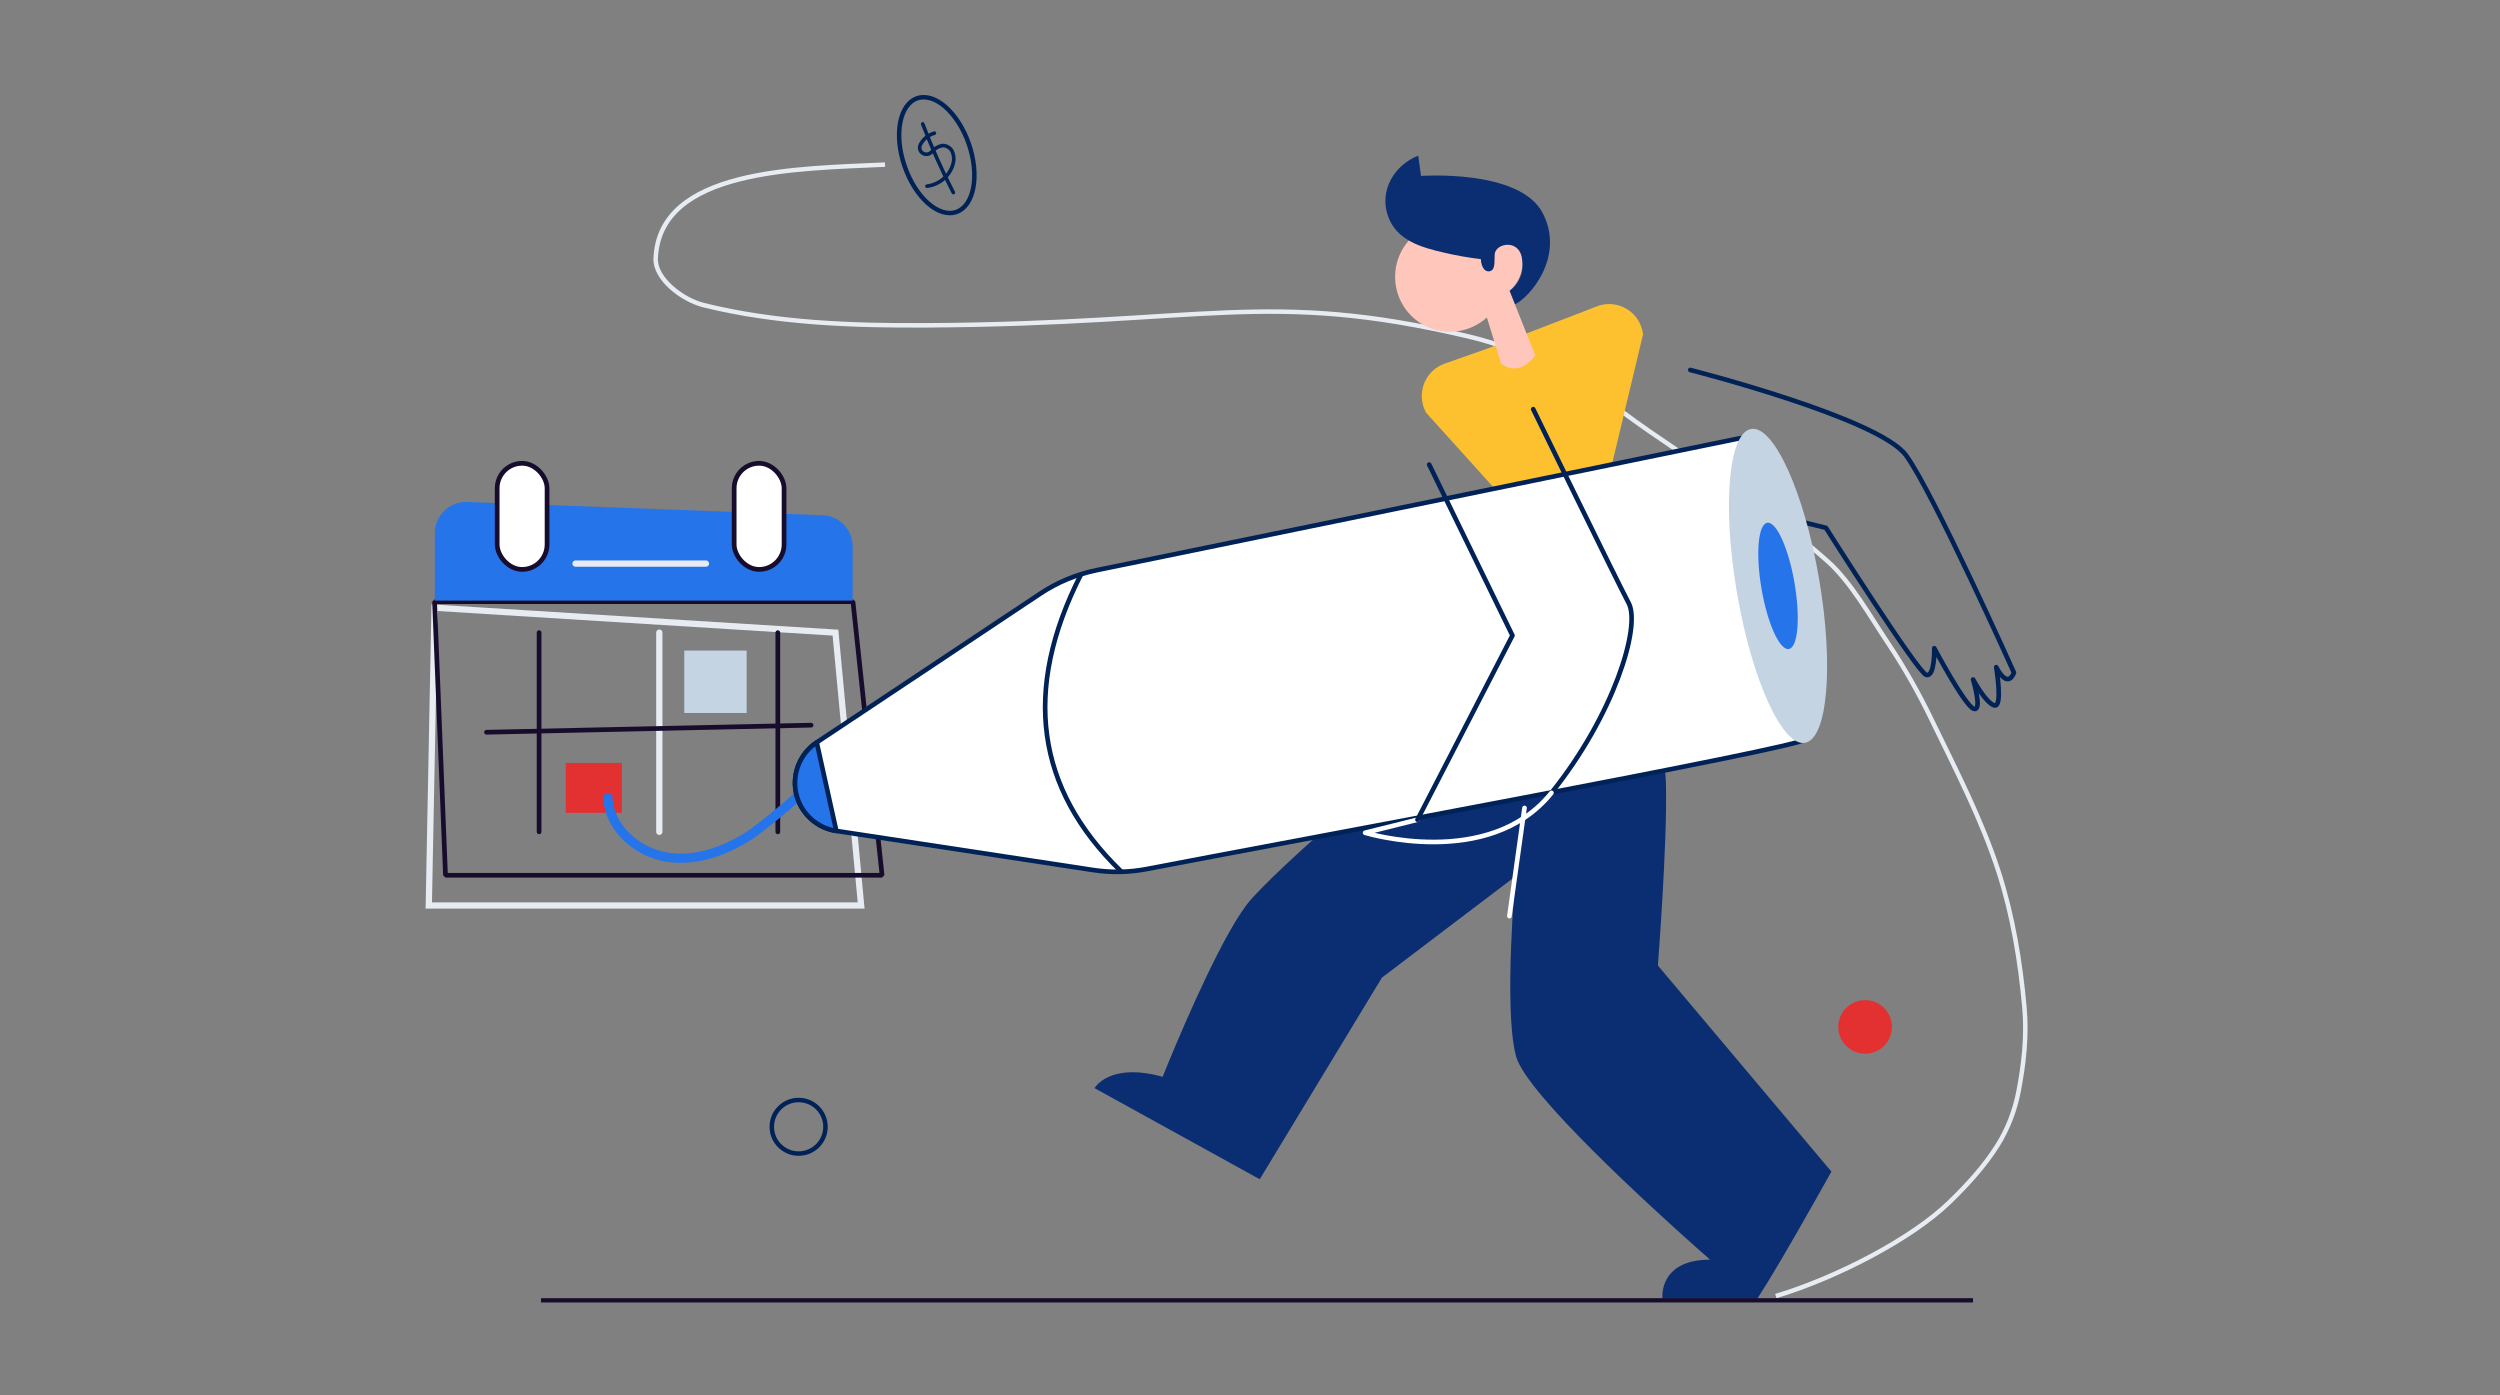 <?xml version="1.0" encoding="UTF-8"?>
<svg width="344px" height="192px" viewBox="0 0 344 192" version="1.1" xmlns="http://www.w3.org/2000/svg" xmlns:xlink="http://www.w3.org/1999/xlink">
    <rect x="0" y="0" width="344" height="192" fill="#808080" stroke="none"/>
    <title>New prog</title>
    <g id="Page-1" stroke="none" stroke-width="1" fill="none" fill-rule="evenodd">
        <g id="Artboard" transform="translate(-578, -779)">
            <g id="New-prog" transform="translate(578, 779)">
                <rect id="Rectangle" x="0" y="0" width="344" height="192"></rect>
                <g id="Group-18" transform="translate(59, 12)">
                    <g id="Group-8" transform="translate(31.219, 0)">
                        <ellipse id="Oval" fill="#E33031" transform="translate(166.419, 129.305) scale(-1, 1) translate(-166.419, -129.305) " cx="166.419" cy="129.305" rx="3.693" ry="3.686"></ellipse>
                        <ellipse id="Oval-Copy-2" stroke="#002256" stroke-width="0.616" stroke-linecap="round" stroke-linejoin="round" transform="translate(19.673, 143.047) scale(-1, 1) translate(-19.673, -143.047) " cx="19.673" cy="143.047" rx="3.693" ry="3.686"></ellipse>
                        <g id="Group-17" transform="translate(31.565, 0)" stroke="#002256" stroke-linecap="round" stroke-linejoin="round">
                            <ellipse id="Oval-Copy" stroke-width="0.616" transform="translate(7.113, 9.347) scale(-1, 1) rotate(-341) translate(-7.113, -9.347) " cx="7.113" cy="9.347" rx="4.677" ry="8.273"></ellipse>
                            <g id="Group" transform="translate(4.761, 5.053)" stroke-width="0.5">
                                <path d="M2.028,1.271 C1.173,1.524 0.466,2.111 0.076,2.889 L0.076,2.915 C-0.1,3.311 0.038,3.772 0.406,4.016 C0.774,4.259 1.268,4.217 1.586,3.914 L1.686,3.817 C2.054,3.371 2.576,3.07 3.157,2.97 C3.745,2.978 4.275,3.319 4.509,3.842 C4.722,4.357 4.756,4.925 4.605,5.461 C4.176,7.111 2.751,8.341 1.008,8.566" id="Path"></path>
                                <path d="M0.421,0 C1.65,3.22 3.057,6.374 4.636,9.447" id="Path"></path>
                            </g>
                        </g>
                        <path d="M31.561,10.651 C19.476,11.218 0.504,11.218 0.003,23.563 C-0.111,26.356 3.647,29.257 6.636,29.996 C16.582,32.453 27.001,32.826 37.246,32.766 C75.815,32.541 84.073,27.791 111.724,34.267 C116.305,35.34 119.24,36.683 123.484,38.714 C129.815,41.744 130.882,43.315 136.663,47.294 C145.327,53.257 153.413,58.265 161.282,65.246 C164.456,68.061 167.199,72.945 169.559,76.473 C171.795,79.818 173.785,83.338 175.537,86.96 C178.872,93.857 182.447,100.703 184.8,107.994 C186.743,114.014 187.778,120.338 188.344,126.639 C188.692,130.502 188.263,134.439 187.521,138.245 C187.018,140.822 186.045,143.355 184.651,145.579 C182.829,148.488 180.468,151.053 178.003,153.44 C172.864,158.417 162.647,163.765 154.136,166.341" id="Path-10" stroke="#E7ECF3" stroke-width="0.616"></path>
                    </g>
                    <g id="Group-2" transform="translate(0, 51.75)">
                        <polygon id="Path-4" stroke="#E7ECF3" stroke-width="0.86" points="0.796 19.87 0 60.847 59.493 60.847 55.959 23.301"></polygon>
                        <polygon id="Path-3" stroke="#170C2C" stroke-width="0.648" stroke-linejoin="bevel" points="0.796 19.04 2.299 56.686 62.372 56.686 58.368 19.04"></polygon>
                        <path d="M5.29,5.32 L54.187,7.146 C56.497,7.233 58.326,9.131 58.326,11.443 L58.326,18.897 L58.326,18.897 L0.829,18.897 L0.829,9.617 C0.829,7.242 2.754,5.317 5.129,5.317 C5.183,5.317 5.236,5.318 5.29,5.32 Z" id="Rectangle" fill="#2674EA" fill-rule="nonzero"></path>
                        <line x1="20.194" y1="13.8" x2="38.14" y2="13.8" id="Path-8" stroke="#E7ECF3" stroke-width="0.86" stroke-linecap="round"></line>
                        <rect id="Rectangle" stroke="#170C2C" stroke-width="0.648" fill="#FFFFFF" stroke-linejoin="bevel" x="9.411" y="0" width="6.865" height="14.602" rx="3.433"></rect>
                        <rect id="Rectangle-Copy" stroke="#170C2C" stroke-width="0.648" fill="#FFFFFF" stroke-linejoin="bevel" x="42.021" y="0" width="6.865" height="14.602" rx="3.433"></rect>
                        <line x1="15.179" y1="23.301" x2="15.179" y2="50.71" id="Path-5" stroke="#170C2C" stroke-width="0.648" stroke-linecap="round" stroke-linejoin="bevel"></line>
                        <line x1="31.723" y1="23.301" x2="31.723" y2="50.71" id="Path-5-Copy" stroke="#E7ECF3" stroke-width="0.86" stroke-linecap="round"></line>
                        <line x1="48.028" y1="23.301" x2="48.028" y2="50.71" id="Path-5-Copy-2" stroke="#170C2C" stroke-width="0.648" stroke-linecap="round" stroke-linejoin="bevel"></line>
                        <line x1="7.943" y1="37.006" x2="52.603" y2="36.033" id="Path-7" stroke="#170C2C" stroke-width="0.648" stroke-linecap="round" stroke-linejoin="bevel"></line>
                        <rect id="Rectangle" fill="#C4D4E3" fill-rule="nonzero" x="35.156" y="25.768" width="8.582" height="8.589"></rect>
                        <rect id="Rectangle" fill="#E33031" x="18.851" y="41.229" width="7.723" height="6.871"></rect>
                    </g>
                    <g id="Group-15" transform="translate(15.447, 9.267)">
                        <path d="M12.049,97.852 C13.451,101.794 18.111,103.887 22.237,103.301 C26.362,102.715 29.876,99.974 32.536,96.722 C34.984,93.347 37.216,89.82 39.218,86.161 C46.422,74.504 58.184,64.711 71.834,63.872" id="Path" stroke="#2674EA" stroke-width="1.277" stroke-linecap="round" transform="translate(41.941, 83.635) rotate(17) translate(-41.941, -83.635) "></path>
                        <path d="M127.529,28.957 L122.615,32.578 C121.49,33.403 120.789,34.684 120.698,36.077 C120.608,37.471 121.138,38.833 122.145,39.798 L145.446,53.753 C147.224,55.432 149.988,55.472 151.812,53.843 L147.834,49.543 C149.336,48.175 149.797,45.997 148.979,44.135 L147.53,20.747 C146.964,19.461 145.856,18.493 144.507,18.108 C143.158,17.723 141.708,17.96 140.552,18.755 L127.529,28.957 Z" id="Path" fill="#FDC130" fill-rule="nonzero" transform="translate(136.25, 36.483) rotate(17) translate(-136.25, -36.483) "></path>
                        <path d="M167.36,157.425 L154.306,157.425 L154.306,157.425 L154.294,157.231 C154.265,156.27 154.499,152.064 160.861,152.064 L158.722,150.174 C152.65,144.762 135.652,129.27 134.189,124.161 L134.085,123.768 C132.472,117.185 134.078,99.317 134.078,99.317 L115.704,113.254 L98.893,140.996 L76.16,128.46 L76.233,128.35 C76.649,127.76 78.962,125.074 85.534,126.895 L86.447,124.654 C88.612,119.422 94.136,106.544 97.664,102.526 L97.954,102.202 C103.048,96.608 125.418,76.392 136.096,73.998 C146.791,71.6 154.509,78.375 154.775,86.232 L154.79,86.72 C154.987,94.789 153.678,111.589 153.678,111.589 L177.555,139.946 L175.477,143.646 C171.684,150.368 168.978,154.961 167.36,157.425 Z" id="Fill-32" fill="#0B2D72" fill-rule="nonzero"></path>
                        <line x1="197.038" y1="157.657" x2="0" y2="157.657" id="Path" stroke="#170C2C" stroke-width="0.59"></line>
                        <line x1="130.42" y1="90.905" x2="138.149" y2="103.79" id="Stroke-33" stroke="#FFFFFF" stroke-width="0.639" stroke-linecap="round" transform="translate(134.285, 97.348) scale(-1, 1) rotate(23) translate(-134.285, -97.348) "></line>
                        <g id="Group-9" transform="translate(127.316, 14.791) rotate(2) translate(-127.316, -14.791) translate(115.893, 0.39)" fill-rule="nonzero">
                            <path d="M15.281,11.971 C13.395,9.453 10.15,8.369 7.134,9.25 C4.117,10.131 1.961,12.792 1.72,15.931 C1.479,19.069 3.204,22.029 6.05,23.362 C8.897,24.695 12.269,24.121 14.517,21.922 L16.707,28.218 C16.707,28.218 19.06,30.178 21.362,26.912 L17.502,18.146 C18.909,16.856 19.479,14.887 18.979,13.043 C18.459,10.644 16.514,10.706 15.281,11.971 Z" id="Path" fill="#FFC6BB"></path>
                            <path d="M18.337,19.962 L17.532,18.146 C18.796,17.141 19.404,15.52 19.111,13.931 C18.775,10.869 15.373,11.634 15.291,13.165 C15.257,14.117 15.514,15.409 14.643,15.562 C13.773,15.715 13.442,14.519 13.417,13.931 C11.742,13.791 10.076,13.559 8.427,13.237 C5.218,12.614 1.684,11.798 0.4,8.369 C-0.883,4.939 1.052,1.429 4.301,0 L4.78,2.776 C4.78,2.776 18.337,1.317 21.698,7.307 C25.059,13.298 20.15,19.084 18.337,19.962 Z" id="Path" fill="#0B2D72"></path>
                        </g>
                        <path d="M152.122,36.927 C152.122,36.927 178.86,35.659 183.954,39.487 C189.049,43.315 206.88,63.729 206.88,63.729 C206.88,63.729 206.88,66.28 204.333,63.728 C204.333,63.728 206.881,68.831 205.608,68.831 C204.334,68.831 201.787,66.279 201.787,66.279 C201.787,66.279 204.335,70.106 203.061,70.106 C201.788,70.106 195.42,63.726 195.42,63.726 C195.42,63.726 196.694,67.553 195.421,67.553 C194.148,67.552 176.318,52.241 176.318,52.241 L153.399,53.511" id="Path" stroke="#002256" stroke-width="0.639" stroke-linecap="round" stroke-linejoin="round" transform="translate(179.501, 53.416) rotate(17) translate(-179.501, -53.416) "></path>
                        <path d="M44.474,109.085 C42.842,106.629 43.001,103.394 44.867,101.113 L68.275,72.571 C70.073,70.375 72.278,68.548 74.768,67.19 L153.84,24.094 C154.824,23.553 155.985,23.429 157.061,23.751 C158.138,24.072 159.041,24.812 159.57,25.805 C163.608,33.396 174.769,60.798 174.769,60.977 C174.769,62.1 109.408,95.989 93.469,104.454 C91.249,105.638 88.841,106.427 86.352,106.787 L51.007,111.97 C48.458,112.344 45.919,111.223 44.474,109.085 Z" id="Path" stroke="#002256" stroke-width="0.639" fill="#FFFFFF" stroke-linecap="round" stroke-linejoin="round" transform="translate(109.06, 67.808) rotate(17) translate(-109.06, -67.808) "></path>
                        <path d="M146.605,86.924 C151.695,74.169 151.692,61.413 149.145,58.861 C146.598,56.309 128.767,37.171 128.767,37.171" id="Path" stroke="#002256" stroke-width="0.639" stroke-linecap="round" stroke-linejoin="round" transform="translate(139.793, 62.047) rotate(17) translate(-139.793, -62.047) "></path>
                        <path d="M121.121,93.125 L114.756,96.95 C114.756,96.95 132.582,96.955 137.671,84.2" id="Path" stroke="#FFFFFF" stroke-width="0.639" stroke-linecap="round" stroke-linejoin="round" transform="translate(126.214, 90.575) rotate(17) translate(-126.214, -90.575) "></path>
                        <polyline id="Path" stroke="#002256" stroke-width="0.639" stroke-linecap="round" stroke-linejoin="round" transform="translate(123.836, 67.836) rotate(17) translate(-123.836, -67.836) " points="114.921 44.236 132.751 63.374 127.665 91.436"></polyline>
                        <ellipse id="Oval" fill="#C4D4E3" fill-rule="nonzero" transform="translate(170.209, 59.352) rotate(-9.73) translate(-170.209, -59.352) " cx="170.209" cy="59.352" rx="5.731" ry="21.911"></ellipse>
                        <ellipse id="Oval" fill="#2674EA" fill-rule="nonzero" transform="translate(170.209, 59.352) rotate(-9.73) translate(-170.209, -59.352) " cx="170.209" cy="59.352" rx="2.305" ry="8.813"></ellipse>
                        <path d="M74.251,57.865 C66.241,73.663 68.079,87.237 79.765,98.587" id="Path-9" stroke="#002256" stroke-width="0.639" fill="#FFFFFF" stroke-linecap="round" stroke-linejoin="round"></path>
                    </g>
                    <path d="M51.29,98.566 C49.657,96.11 49.817,92.874 51.683,90.593 L57.823,101.45 C55.274,101.825 52.735,100.704 51.29,98.566 Z" id="Path" stroke="#002256" stroke-width="0.639" fill="#2674EA" stroke-linecap="round" stroke-linejoin="round" transform="translate(53.995, 96.057) rotate(17) translate(-53.995, -96.057) "></path>
                </g>
            </g>
        </g>
    </g>
</svg>